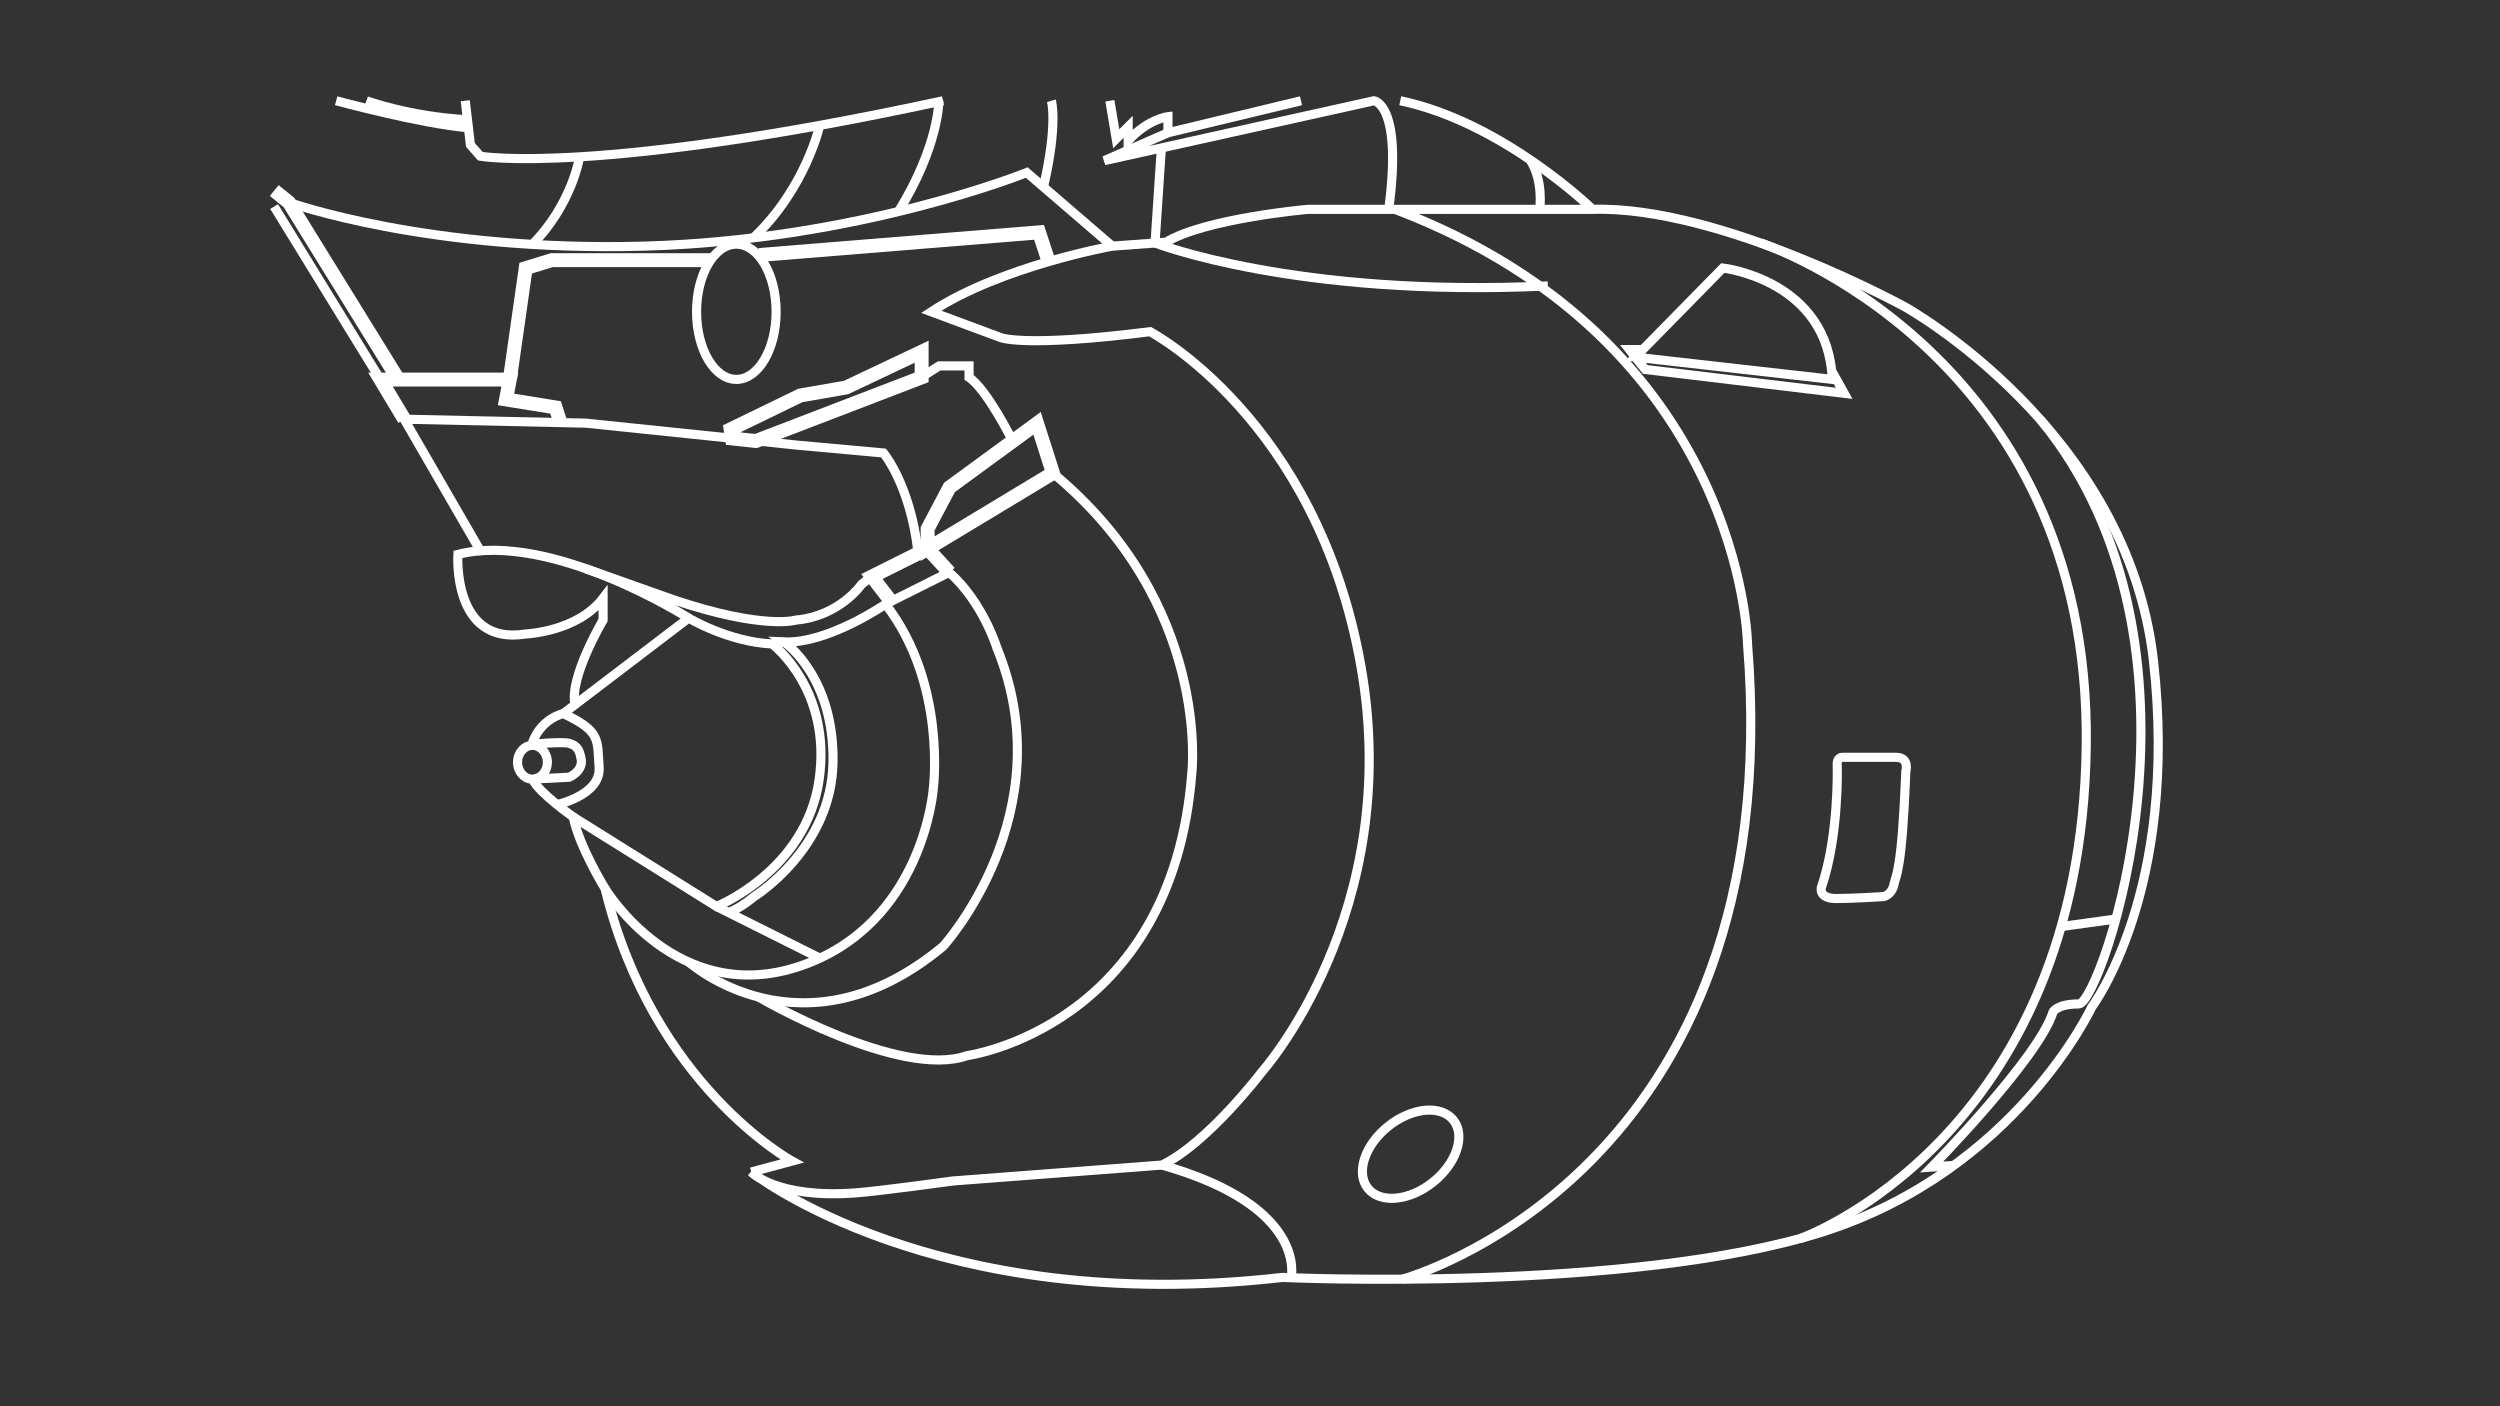 <?xml version="1.0" encoding="UTF-8" standalone="no"?>
<svg
   xmlns:dc="http://purl.org/dc/elements/1.1/"
   xmlns:cc="http://creativecommons.org/ns#"
   xmlns:rdf="http://www.w3.org/1999/02/22-rdf-syntax-ns#"
   xmlns:svg="http://www.w3.org/2000/svg"
   xmlns="http://www.w3.org/2000/svg"
   xmlns:sodipodi="http://sodipodi.sourceforge.net/DTD/sodipodi-0.dtd"
   xmlns:inkscape="http://www.inkscape.org/namespaces/inkscape"
   version="1.1"
   id="Layer_1"
   x="0px"
   y="0px"
   viewBox="0 0 1920 1080"
   style="enable-background:new 0 0 1920 1080;"
   xml:space="preserve"
   sodipodi:docname="cfm_leap1-a.svg"
   inkscape:version="1.0.1 (3bc2e813f5, 2020-09-07)"><rect x="0" y="0" width="1920" height="1080" fill="#333333" stroke="none"/><defs
   id="defs95" /><sodipodi:namedview
   pagecolor="#ffffff"
   bordercolor="#666666"
   borderopacity="1"
   objecttolerance="10"
   gridtolerance="10"
   guidetolerance="10"
   inkscape:pageopacity="0"
   inkscape:pageshadow="2"
   inkscape:window-width="1722"
   inkscape:window-height="1062"
   id="namedview93"
   showgrid="false"
   inkscape:zoom="0.54270833"
   inkscape:cx="994.94379"
   inkscape:cy="549.67937"
   inkscape:window-x="0"
   inkscape:window-y="371"
   inkscape:window-maximized="0"
   inkscape:current-layer="Layer_1" />
<style
   type="text/css"
   id="style2">
	.st0{fill:none;stroke:#fff;stroke-width:7;stroke-miterlimit:10;}
</style>
<path
   class="st0"
   d="m 1075.399,77.375 c 78.973,16.497 147.712,83.403 147.712,83.403 97.761,-3.055 239.821,74.849 239.821,74.849 0,0 171.083,94.707 190.94,271.899 19.858,177.193 -47.353,265.789 -47.353,265.789 0,0 -58.046,125.257 -206.216,172.61 -148.17,47.353 -415.487,35.133 -415.487,35.133 -267.317,30.55 -407.849,-80.959 -407.849,-80.959 0,0 19.094,20.622 80.195,16.039 18.483,-1.375 74.849,-9.165 74.849,-9.165 l 160.39,-12.22 c 35.133,-16.803 76.682,-71.488 76.682,-71.488 0,0 109.676,-122.507 76.071,-311.92 -33.605,-189.413 -161.918,-256.624 -161.918,-256.624 -96.234,12.22 -114.564,4.583 -114.564,4.583 l -53.463,-19.858 c 53.463,-35.133 139.005,-50.408 139.005,-50.408 l 41.243,-3.055 c 30.55,-18.33 108.912,-25.204 108.912,-25.204 h 218.742"
   id="path4" />
<path
   class="st0"
   d="M 999.176,77.375 896.984,101.968 V 89.595 c 0,0 -15.275,1.68 -30.55,18.483 V 97.386 l -9.165,9.165 -4.888,-29.176"
   id="path6" />
<path
   class="st0"
   d="M 896.984,101.968 848.104,123.354 1055.236,77.375 c 0,0 22.149,2.444 11.304,83.403"
   id="path8" />
<path
   class="st0"
   d="m 576.968,900.1 31.314,-8.401 c 0,0 -106.927,-58.046 -143.587,-209.271 0,0 -19.858,-32.078 -24.44,-54.991 0,0 -26.579,-18.789 -30.856,-28.412"
   id="path10" />
<path
   class="st0"
   d="m 420.397,585.43 c 0,6.721 -4.43,12.067 -10.082,12.831 -0.458,0 -0.917,0.153 -1.375,0.153 -6.263,0 -11.456,-5.805 -11.456,-12.984 0,-7.179 5.194,-12.984 11.456,-12.984 6.263,0 11.456,5.805 11.456,12.984 z"
   id="path12" />
<path
   class="st0"
   d="m 410.315,598.261 26.884,-1.375 c 0,0 10.693,-4.583 9.165,-13.748 -1.528,-9.165 -4.583,-10.693 -9.165,-12.22 -4.583,-1.528 -28.259,0.611 -28.259,0.611"
   id="path14" />
<path
   class="st0"
   d="m 427.729,617.966 c 0,0 33.911,-7.332 32.384,-28.717 -1.528,-21.385 1.528,-27.495 -27.495,-41.243 0,0 -16.803,3.513 -23.677,22.302"
   id="path16" />
<path
   class="st0"
   d="m 432.617,548.006 96.234,-73.321 c 0,0 30.55,18.33 64.156,19.858 0,0 46.131,34.675 36.05,104.483 -10.082,69.655 -78.82,97.151 -78.82,97.151 L 440.255,627.437"
   id="path18" />
<path
   class="st0"
   d="m 991.538,981.364 c 0,0 13.901,-54.533 -99.136,-86.611"
   id="path20" />
<ellipse
   transform="rotate(-38.594)"
   class="st0"
   cx="293.785"
   cy="1368.629"
   rx="42.007"
   ry="27.496"
   id="ellipse22" />
<path
   class="st0"
   d="m 464.695,682.428 c 0,0 54.991,91.651 149.697,59.573 94.707,-32.078 102.344,-135.95 102.344,-135.95 0,0 10.693,-80.959 -36.661,-142.06 0,0 -44.298,30.55 -77.904,29.023 0,0 38.646,25.968 37.577,92.415 -1.069,66.447 -60.49,103.108 -60.49,103.108 0,0 -10.693,9.165 -19.858,12.22 l -9.165,-4.583 79.431,39.716"
   id="path24" />
<line
   class="st0"
   x1="593.007"
   y1="494.542"
   x2="602.172"
   y2="493.015"
   id="line26" />
<path
   class="st0"
   d="m 1076.927,982.433 c 0,0 297.867,-80.042 265.178,-487.891 0,0 -3.208,-232.184 -270.83,-333.764"
   id="path28" />
<path
   class="st0"
   d="m 1407.178,291.381 c -3.055,-76.376 -84.014,-85.541 -84.014,-85.541 l -67.211,68.433 151.225,17.108 1.528,-3.055 7.638,13.748 -152.752,-18.33 -7.638,-9.471 -4.583,-5.805 h 9.165"
   id="path30" />
<path
   class="st0"
   d="m 528.851,738.793 c 0,0 87.069,78.056 195.523,-12.067 0,0 93.179,-102.344 41.243,-229.129 0,0 -10.693,-35.133 -36.661,-58.046 l -48.881,24.44"
   id="path32" />
<polyline
   class="st0"
   points="534.5,353.5 523.5,341.5 495.5,355.5 505.2,368.1 "
   id="polyline34"
   transform="matrix(1.528,0,0,1.528,-87.505,-100.429)" />
<polygon
   class="st0"
   points="586.5,303.5 578.5,278.5 534.5,310.7 523.5,331.5 523.5,341.5 "
   id="polygon36"
   transform="matrix(1.528,0,0,1.528,-87.505,-100.429)" />
<path
   class="st0"
   d="m 582.773,765.83 c 0,0 107.996,63.239 159.932,44.909 0,0 157.335,-21.385 172.61,-216.908 0,0 15.275,-129.84 -106.927,-230.656"
   id="path38" />
<path
   class="st0"
   d="m 528.851,474.684 c 0,0 -105.399,-67.211 -177.193,-48.881 0,0 -4.583,70.266 51.936,61.101 0,0 39.716,-1.528 59.573,-27.495 v 16.803 c 0,0 -26.273,44.298 -21.538,64.92"
   id="path40" />
<path
   class="st0"
   d="m 669.383,442.606 -7.638,6.11 c 0,0 -16.803,24.44 -50.408,27.495 0,0 -24.44,7.638 -93.179,-15.275 l -68.128,-24.135"
   id="path42" />
<path
   class="st0"
   d="m 367.85,421.221 -57.435,-99.289 139.616,3.055 111.968,11.609 49.339,5.194 67.211,6.11 c 0,0 20.316,24.288 26.273,74.696"
   id="path44" />
<polygon
   class="st0"
   points="520.5,242.5 520.5,255.4 437.2,287.4 425.2,286.1 424.5,281.5 459.5,264.5 482.5,260.5 "
   id="polygon46"
   transform="matrix(1.528,0,0,1.528,-87.505,-100.429)" />
<polyline
   class="st0"
   points="260.5,276.5 248.5,256.5 313.5,256.5 311.6,266.5 336.5,270.5 339,278.2 "
   id="polyline48"
   transform="matrix(1.528,0,0,1.528,-87.505,-100.429)" />
<path
   class="st0"
   d="m 777.685,338.582 c 0,0 -19.705,-39.563 -33.453,-48.728 v -8.86 h -22.913 l -13.748,8.707"
   id="path50" />
<polyline
   class="st0"
   points="313.5,256.5 321.5,200.5 334.5,196.5 414.7,196.5 "
   id="polyline52"
   transform="matrix(1.528,0,0,1.528,-87.505,-100.429)" />
<polyline
   class="st0"
   points="438.8,193.9 579.5,182.5 584.1,196.5 "
   id="polyline54"
   transform="matrix(1.528,0,0,1.528,-87.505,-100.429)" />
<ellipse
   class="st0"
   cx="565.512"
   cy="239.446"
   rx="30.55"
   ry="51.936"
   id="ellipse56" />
<line
   class="st0"
   x1="292.085"
   y1="291.381"
   x2="210.515"
   y2="158.64"
   id="line58" />
<polyline
   class="st0"
   points="257.5,256.5 202.5,167.5 195.1,161.5 "
   id="polyline60"
   transform="matrix(1.528,0,0,1.528,-87.505,-100.429)" />
<path
   class="st0"
   d="m 854.214,189.037 -65.684,-56.518 c 0,0 -128.159,51.936 -294.048,56.518 -165.889,4.583 -272.663,-33.606 -272.663,-33.606"
   id="path62" />
<path
   class="st0"
   d="M 403.594,205.84"
   id="path64" />
<path
   class="st0"
   d="m 444.837,121.826 c 0,0 -5.805,35.133 -35.744,65.684"
   id="path66" />
<path
   class="st0"
   d="m 629.668,95.858 c 0,0 -10.54,48.423 -51.172,86.916"
   id="path68" />
<path
   class="st0"
   d="m 721.014,77.375 c 0,0 0.458,34.064 -31.009,85.083"
   id="path70" />
<path
   class="st0"
   d="m 807.472,77.375 c 0,0 5.194,17.719 -6.11,66.295"
   id="path72" />
<path
   class="st0"
   d="m 891.944,113.578 -4.888,73.016 c 0,0 107.69,42.16 301.686,32.995"
   id="path74" />
<path
   class="st0"
   d="m 1182.479,160.778 c 0,0 3.208,-22.149 -7.485,-38.188"
   id="path76" />
<path
   class="st0"
   d="m 1382.432,951.272 c 0,0 216.145,-76.376 219.811,-378.826 3.666,-302.45 -250.056,-385.853 -250.056,-385.853"
   id="path78" />
<path
   class="st0"
   d="m 1500.509,895.059 -16.956,1.222 c 0,0 82.486,-84.014 93.179,-119.147 0,0 3.055,-6.11 19.858,-6.11 16.803,0 113.648,-274.649 -29.328,-448.481"
   id="path80" />
<path
   class="st0"
   d="m 1410.996,588.485 c 0,0 1.528,53.463 -12.22,93.179 0,0 -2.291,8.401 11.456,8.401 13.748,0 36.661,-1.528 36.661,-1.528 0,0 6.11,-1.528 7.638,-9.165 1.528,-7.638 6.11,-9.165 9.165,-87.069 0,0 3.055,-10.693 -7.638,-10.693 -10.693,0 -41.396,0 -41.396,0 0,0 -4.43,0 -3.666,6.874 z"
   id="path82" />
<line
   class="st0"
   x1="1582.843"
   y1="711.603"
   x2="1625.003"
   y2="705.799"
   id="line84" />
<path
   class="st0"
   d="m 258.174,77.375 c 0,0 65.225,17.719 101.886,20.774"
   id="path86" />
<path
   class="st0"
   d="m 281.392,77.375 c 0,0 33.606,12.373 78.668,14.664"
   id="path88" />
<path
   class="st0"
   d="m 357.31,77.375 3.972,33.911 7.638,8.707 c 0,0 87.68,15.275 355.302,-42.618"
   id="path90" />
</svg>
